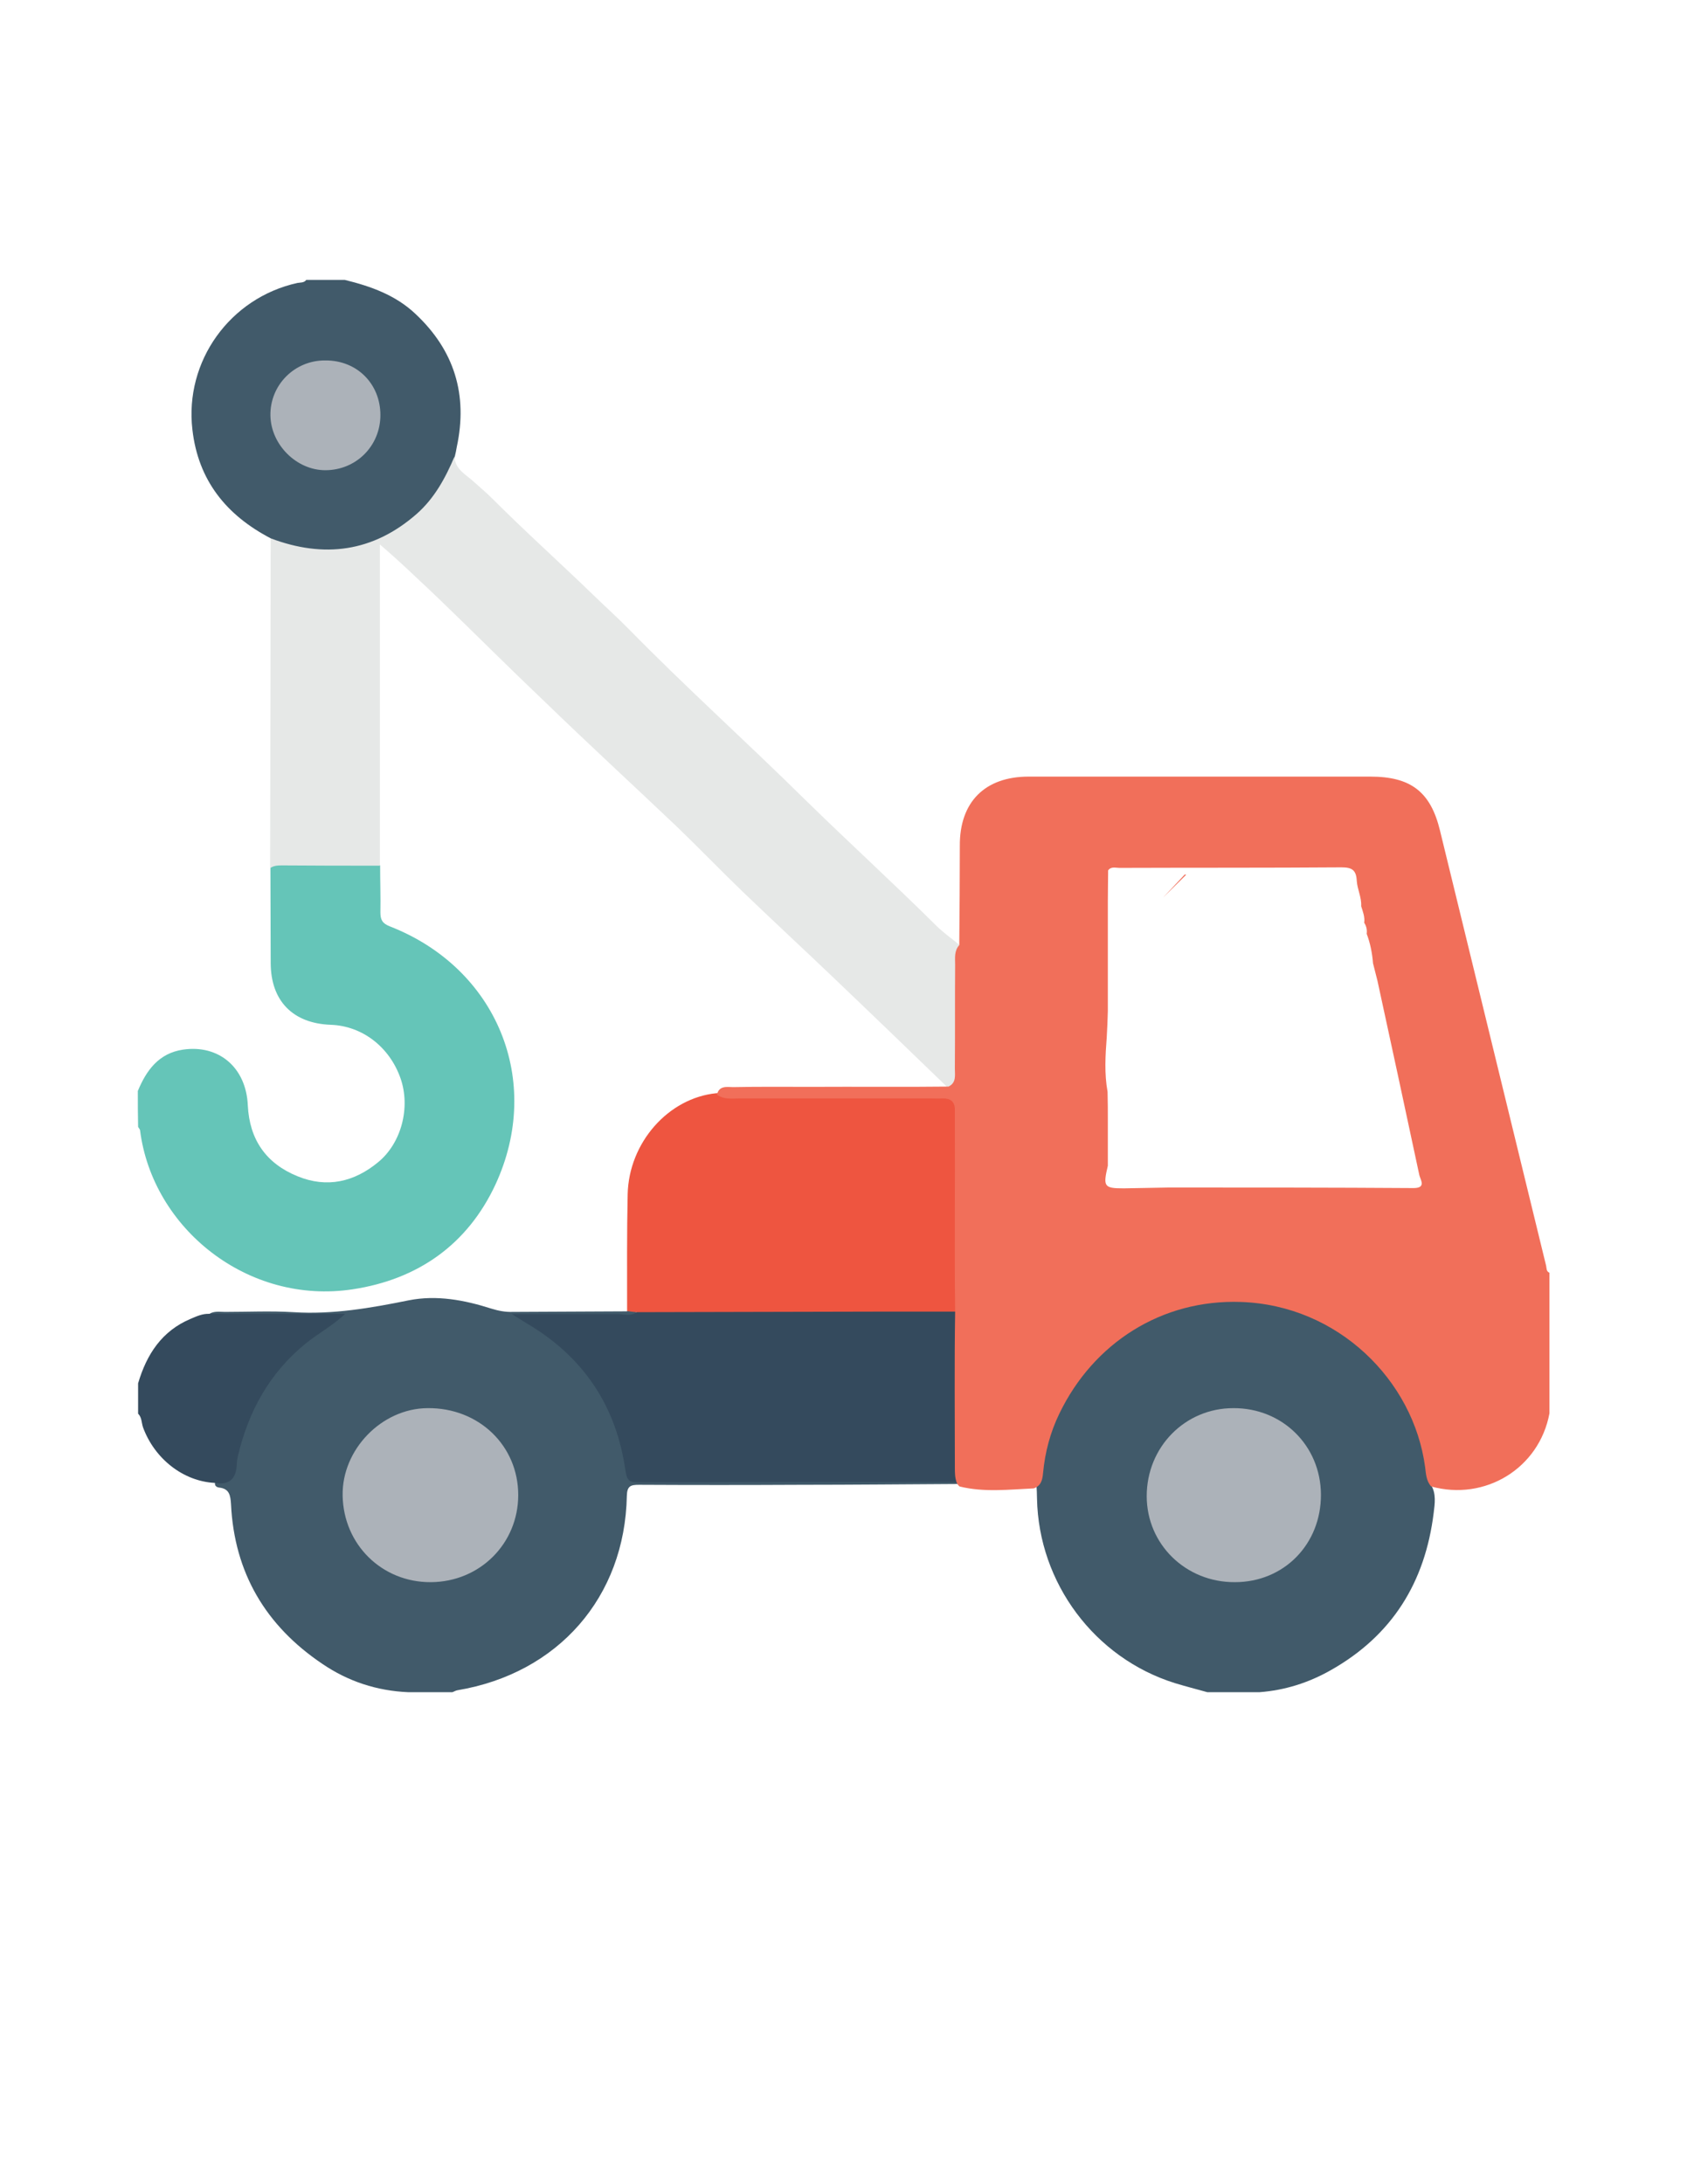 <?xml version="1.0" encoding="utf-8"?>
<!-- Generator: Adobe Illustrator 19.0.0, SVG Export Plug-In . SVG Version: 6.00 Build 0)  -->
<svg version="1.1" id="Calque_1" xmlns="http://www.w3.org/2000/svg" xmlns:xlink="http://www.w3.org/1999/xlink" x="0px" y="0px"
	 viewBox="0 0 612 792" style="enable-background:new 0 0 612 792;" xml:space="preserve">
<style type="text/css">
	.st0{fill:#415A6A;}
	.st1{fill:#65C5B8;}
	.st2{fill:#344A5D;}
	.st3{fill:#E6E8E7;}
	.st4{fill:#EE5540;}
	.st5{fill:#ACB2B9;}
	.st6{fill:#F16F5A;}
</style>
<g>
	<path class="st0" d="M348.1,538.1c-19.3,0.1-38.6,0.3-57.9,0.3c-19.5,0.1-39,0.1-58.4,0c-3,0-4.3,0.4-4.4,4
		c-0.7,36.7-24.9,64.4-61.5,70.5c-0.6,0.1-1.2,0.5-1.8,0.7c-5.3,0-10.7,0-16,0c-11.4-0.5-21.8-3.9-31.2-10.3
		c-20.5-13.8-31.9-33-33.1-57.9c-0.2-3.2-0.6-5.6-4.3-6c-0.9-0.1-1.9-0.7-1.4-2.1c4.3-0.9,5.8-3.7,6.6-7.9
		c4.3-22.6,16.5-39.6,37.3-51.5c-7,0-13.3,0-19.6,0c-6.5,0-13,0.1-19.5,0c-2.4,0-5.1,0.7-7.1-1.4c1.8-1.2,3.9-0.8,5.8-0.8
		c8.3,0,16.7-0.4,24.9,0.1c14.2,0.9,28-1.5,41.8-4.3c10.1-2,20.2-0.1,29.9,3c2.6,0.8,5.1,1.3,7.8,1.2c13.8-0.1,27.6-0.1,41.4-0.2
		c1.1-0.5,2.3-0.9,3.4-0.1c-0.1,3.1-2.7,2.6-4.4,2.6c-12.3,0.2-24.6,0.2-36.2,0c12.7,6.4,22.5,16.5,29.7,29.4
		c3.7,6.6,6.2,13.6,7.6,21c1.5,7.7,1.5,7.7,9.6,7.7c34.3,0,68.6,0,102.9,0c2.6,0,5.4-0.6,7.7,1.3
		C347.8,537.7,347.9,537.9,348.1,538.1z"/>
	<path class="st0" d="M438,613.6c-3.9-1.1-7.9-2.1-11.8-3.3c-29.1-9.1-49.4-36.3-50-66.9c0-1.7-0.1-3.3-0.2-5c1.5-8.5,2.7-17,6.3-25
		c13.5-30.1,43.6-44.8,71-42.4c36.5,3.2,61,31.8,64.8,60.5c0.3,2.3,0.7,4.6,1,6.9c2,3.2,1.4,6.9,1,10.2c-3.1,25.1-15,44.4-37.3,57
		c-8.1,4.6-16.7,7.3-25.9,8C450.7,613.6,444.3,613.6,438,613.6z"/>
	<path class="st1" d="M50,395.6c3.1-7.5,7.6-13.7,16.4-15c13-1.9,22.9,6.5,23.5,20.2c0.6,12.5,6.7,21.1,18,25.7
		c10.7,4.4,20.6,2.1,29.3-5.1c8.4-6.9,11.8-19.8,8.1-30.4c-4-11.4-13.9-19-25.3-19.4c-13.8-0.5-21.8-8.7-21.8-22.5
		c0-11.5-0.1-23-0.1-34.4c1.1-2.4,3.3-2.6,5.4-2.7c9.8-0.2,19.6-0.1,29.4,0c1.8,0,3.7,0.2,5,1.8c0,5.7,0.2,11.3,0.1,17
		c0,2.6,0.6,4,3.4,5.1c38.8,15.1,55.8,56,38.3,93.7c-10.1,21.6-28,34.3-51.7,37.9c-38,5.8-72.7-22-77.2-57.7
		c-0.1-0.4-0.5-0.8-0.7-1.2C50,404.3,50,399.9,50,395.6z"/>
	<path class="st0" d="M98.2,195.2c-16.1-8.4-26.3-21-28.4-39.4c-2.9-24.8,13.6-47.8,38.1-53.2c1.1-0.2,2.4,0,3.2-1.1
		c4.7,0,9.3,0,14,0c9.4,2.3,18.4,5.5,25.6,12.3c14.1,13.2,19.1,29.3,15,48.3c-0.2,1.1-0.4,2.3-0.7,3.4
		c-2.7,16.9-20.9,31.3-37.3,34.2c-8.4,1.5-16.5,0.9-24.5-1.6C101.3,197.6,99.2,197.3,98.2,195.2z"/>
	<path class="st2" d="M77.8,537.7c-11.3-0.6-21.7-8.7-25.9-20.1c-0.6-1.7-0.4-3.6-1.8-5c0-3.7,0-7.3,0-11c3.1-10.5,8.6-19,19.1-23.4
		c2.1-0.9,4.3-1.9,6.7-1.8c16.4,0,32.8,0,49.3,0c-4.6,4.4-10,7.2-14.6,11c-13,10.7-20.5,24.5-24.3,40.6c-0.2,1-0.4,2-0.4,3
		C85.7,536.4,83,538.6,77.8,537.7z"/>
	<path class="st3" d="M98.2,195.2c19.3,7.3,37.1,5,52.9-8.8c6.5-5.7,10.5-13.1,13.8-20.9c0.1,4.7,4.2,6.6,7,9.2c2.2,2,4.5,3.9,6.6,6
		c12,12,24.6,23.3,36.8,35.1c4.2,4.1,8.7,8.1,12.9,12.4c20.6,21,42.5,40.7,63.5,61.4c15.9,15.6,32.4,30.6,48.2,46.3
		c2.5,2.4,5.3,4.4,8,6.6c0.1,16.7,0.1,33.4,0.3,50.1c0,2.5-0.9,3.3-3.3,2.8c-14.6-14.1-29.1-28.1-43.8-42.1
		c-10.6-10.1-21.3-20-31.8-30.1c-8-7.7-15.7-15.7-23.7-23.4c-15.8-15-31.8-29.7-47.4-44.8c-3.4-3.3-6.9-6.6-10.3-9.9
		c-12.4-12-24.6-24.3-37.3-36.1c-3.8-3.6-7.7-7.2-12.8-11.6c0,39.6,0,78.1,0,116.5c-11.9,0-23.7,0-35.6-0.1c-1.5,0-3,0.1-4.2,1
		C98.1,274.9,98.1,235.1,98.2,195.2z"/>
	<path class="st4" d="M230.9,475.8c-1.1-0.1-2.3-0.2-3.4-0.4c0-14.1-0.1-28.2,0.2-42.3c0.4-18.8,14.8-35,32.2-36.7
		c27.5,0,54.9,0.2,82.4,0c4.6,0,5.9,1.2,5.8,5.8c-0.3,24.5-0.2,48.9-0.2,73.4c-1.8,1.6-4,1.5-6.1,1.5c-34.9,0.1-69.8,0-104.7,0
		C234.9,477.2,232.7,477.4,230.9,475.8z"/>
	<path class="st2" d="M230.9,475.8c29.3-0.1,58.6-0.1,88-0.2c9.7,0,19.3,0,29,0c0,20.6-0.1,41.2-0.1,61.8c-38.8,0-77.7,0-116.5,0.1
		c-3.2,0-3.9-1-4.4-4.2c-3.2-22.7-14.5-40.3-34.1-52.4c-2-1.2-3.9-2.4-7.1-4.4c13.8,0,26.3,0,38.9,0
		C226.7,476.6,229,477.3,230.9,475.8z"/>
	<path class="st5" d="M156.3,573.7c-17.7,0.1-31.7-13.6-32-31.4c-0.3-16.7,14.2-31.6,30.8-31.7c18.6-0.2,32.9,13.6,32.9,31.5
		C188,559.7,174.1,573.6,156.3,573.7z"/>
	<path class="st5" d="M479.2,541.9c0.1,18-13.4,31.8-31.2,31.8c-17.8,0.1-32-13.7-32-31.2c0-17.8,13.9-31.9,31.4-31.9
		C465.2,510.5,479.1,524.2,479.2,541.9z"/>
	<path class="st5" d="M138,150.5c0,11.2-8.8,20-20,20c-10.4,0-19.7-9.2-19.9-19.8c-0.2-11.1,8.8-20.1,19.9-20
		C129.5,130.6,138,139.2,138,150.5z"/>
	<g>
		<path class="st6" d="M429.8,317.1c-2.6,2.8-5.3,5.6-7.9,8.4c2.8-2.8,5.6-5.5,8.4-8.3C430.1,317.1,429.9,317.1,429.8,317.1z"/>
		<path class="st6" d="M560.9,459c-12.8-52.6-25.7-105.2-38.5-157.8c-3.4-14.1-10.6-19.6-25.3-19.6c-41.3,0-82.6,0-123.9,0
			c-15.9,0-25.1,9.2-25,25.1c0,12-0.1,24-0.2,36c-1.9,2.1-1.5,4.7-1.5,7.1c-0.1,12.6,0,25.2-0.1,37.7c0,2.4,0.6,5.1-2.3,6.5
			c-16.6,0.2-33.1,0-49.7,0.1c-9.5,0-18.9-0.1-28.4,0.1c-2.2,0-5.1-0.7-5.9,2.7c2.5,1.9,5.4,1.4,8.2,1.4c23,0,46,0,69,0
			c1.5,0,3,0.1,4.5,0c3.1-0.1,4.7,1.2,4.6,4.4c0,1.7,0,3.3,0,5c0.1,22.7-0.2,45.3,0.1,68c-0.3,18.8-0.1,37.5-0.1,56.3
			c0,1.8,0,3.7,0.6,5.4c0.2,0.6,0.6,1.2,1.1,1.6c8.9,2.2,17.9,1.1,26.9,0.7c2.7-0.9,3.2-3.2,3.4-5.6c0.7-7.5,2.6-14.7,5.9-21.5
			c12.4-25.7,37.2-41.5,65.9-40.5c35.2,1.2,62.6,28.4,66.8,59.9c0.3,2.4,0.4,5,2.2,7c19.6,5.4,39.2-6.6,42.9-26.5c0-17,0-34,0-51
			C560.9,461,561.1,459.9,560.9,459z M512.8,430.8c-29.6-0.2-59.2-0.2-88.8-0.2c-5.4,0.1-10.9,0.2-16.3,0.3c-7.2,0-7.6-0.6-5.8-8.2
			c0,0,0,0,0,0c0-3.7,0-7.3,0-11c0-1.7,0-3.3,0-5c0,0,0,0,0,0c0-3.6,0-7.2-0.1-10.8c-1.2-6.6-0.8-13.2-0.3-19.8
			c0.2-3.1,0.3-6.3,0.4-9.5c0,0,0,0,0,0c0-5,0-10,0-15c0-1.7,0-3.3,0-5c0,0,0,0,0,0c0-5,0-10,0-15c0-1.7,0-3.3,0-5c0,0,0,0,0,0
			c0-3.7,0.1-7.4,0.1-11c1.1-1.5,2.7-0.9,4.1-0.9c26.8-0.1,53.6,0,80.5-0.2c3.8,0,5.4,0.9,5.6,4.9c0.2,3.1,1.8,6,1.6,9.2l0,0l0,0
			c0.6,1.9,1.4,3.9,1.1,6c0.8,1.2,1.1,2.6,0.9,4l0,0c1.3,3.4,2,7,2.3,10.7c0.5,2.1,1.1,4.2,1.6,6.3c0,0,0,0,0,0
			c5.1,23.5,10.2,47,15.2,70.5C515.3,427.8,517.5,430.8,512.8,430.8z"/>
	</g>
</g>
</svg>
